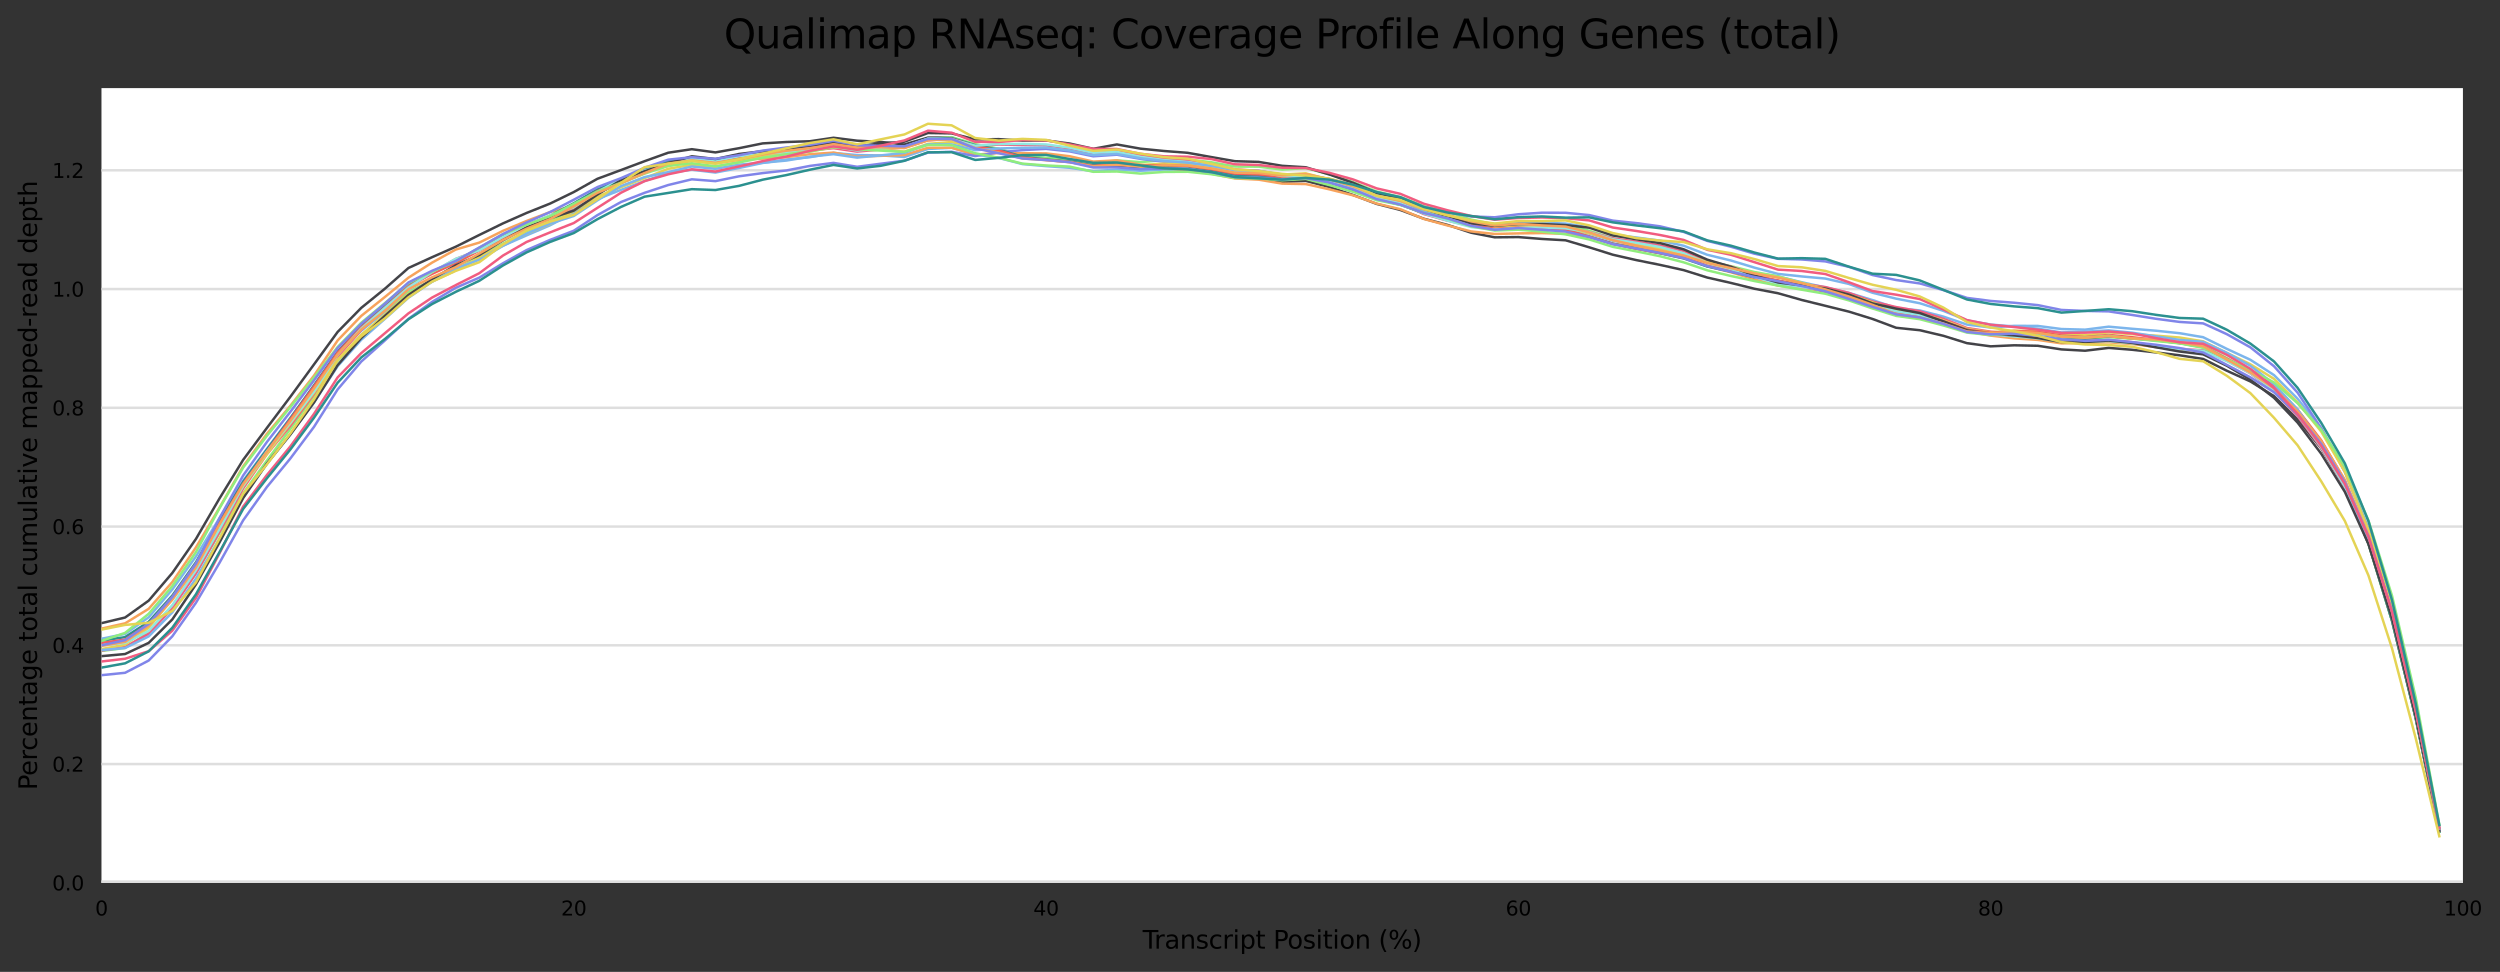 <?xml version="1.0" encoding="utf-8" standalone="no"?>
<!DOCTYPE svg PUBLIC "-//W3C//DTD SVG 1.1//EN"
  "http://www.w3.org/Graphics/SVG/1.1/DTD/svg11.dtd">
<svg xmlns:xlink="http://www.w3.org/1999/xlink" width="1000.281pt" height="388.845pt" viewBox="0 0 1000.281 388.845" xmlns="http://www.w3.org/2000/svg" version="1.1">
 <rect x="0" y="0" width="1000.281" height="388.845" fill="#333333" stroke="none"/>
 <defs>
  <style type="text/css">*{stroke-linejoin: round; stroke-linecap: butt}</style>
 </defs>
 <g id="figure_1">
  <g id="axes_1">
   <g id="patch_1">
    <path d="M 40.601 353.224 
L 985.446 353.224 
L 985.446 35.256 
L 40.601 35.256 
z
" style="fill: #ffffff"/>
   </g>
   <g id="matplotlib.axis_1">
    <g id="xtick_1">
     <g id="text_1">
      <!-- 0 -->
      <g transform="translate(38.056 366.303) scale(0.08 -0.08)">
       <defs>
        <path id="DejaVuSans-30" d="M 2034 4250 
Q 1547 4250 1301 3770 
Q 1056 3291 1056 2328 
Q 1056 1369 1301 889 
Q 1547 409 2034 409 
Q 2525 409 2770 889 
Q 3016 1369 3016 2328 
Q 3016 3291 2770 3770 
Q 2525 4250 2034 4250 
z
M 2034 4750 
Q 2819 4750 3233 4129 
Q 3647 3509 3647 2328 
Q 3647 1150 3233 529 
Q 2819 -91 2034 -91 
Q 1250 -91 836 529 
Q 422 1150 422 2328 
Q 422 3509 836 4129 
Q 1250 4750 2034 4750 
z
" transform="scale(0.016)"/>
       </defs>
       <use xlink:href="#DejaVuSans-30"/>
      </g>
     </g>
    </g>
    <g id="xtick_2">
     <g id="text_2">
      <!-- 20 -->
      <g transform="translate(224.48 366.303) scale(0.08 -0.08)">
       <defs>
        <path id="DejaVuSans-32" d="M 1228 531 
L 3431 531 
L 3431 0 
L 469 0 
L 469 531 
Q 828 903 1448 1529 
Q 2069 2156 2228 2338 
Q 2531 2678 2651 2914 
Q 2772 3150 2772 3378 
Q 2772 3750 2511 3984 
Q 2250 4219 1831 4219 
Q 1534 4219 1204 4116 
Q 875 4013 500 3803 
L 500 4441 
Q 881 4594 1212 4672 
Q 1544 4750 1819 4750 
Q 2544 4750 2975 4387 
Q 3406 4025 3406 3419 
Q 3406 3131 3298 2873 
Q 3191 2616 2906 2266 
Q 2828 2175 2409 1742 
Q 1991 1309 1228 531 
z
" transform="scale(0.016)"/>
       </defs>
       <use xlink:href="#DejaVuSans-32"/>
       <use xlink:href="#DejaVuSans-30" x="63.623"/>
      </g>
     </g>
    </g>
    <g id="xtick_3">
     <g id="text_3">
      <!-- 40 -->
      <g transform="translate(413.449 366.303) scale(0.08 -0.08)">
       <defs>
        <path id="DejaVuSans-34" d="M 2419 4116 
L 825 1625 
L 2419 1625 
L 2419 4116 
z
M 2253 4666 
L 3047 4666 
L 3047 1625 
L 3713 1625 
L 3713 1100 
L 3047 1100 
L 3047 0 
L 2419 0 
L 2419 1100 
L 313 1100 
L 313 1709 
L 2253 4666 
z
" transform="scale(0.016)"/>
       </defs>
       <use xlink:href="#DejaVuSans-34"/>
       <use xlink:href="#DejaVuSans-30" x="63.623"/>
      </g>
     </g>
    </g>
    <g id="xtick_4">
     <g id="text_4">
      <!-- 60 -->
      <g transform="translate(602.418 366.303) scale(0.08 -0.08)">
       <defs>
        <path id="DejaVuSans-36" d="M 2113 2584 
Q 1688 2584 1439 2293 
Q 1191 2003 1191 1497 
Q 1191 994 1439 701 
Q 1688 409 2113 409 
Q 2538 409 2786 701 
Q 3034 994 3034 1497 
Q 3034 2003 2786 2293 
Q 2538 2584 2113 2584 
z
M 3366 4563 
L 3366 3988 
Q 3128 4100 2886 4159 
Q 2644 4219 2406 4219 
Q 1781 4219 1451 3797 
Q 1122 3375 1075 2522 
Q 1259 2794 1537 2939 
Q 1816 3084 2150 3084 
Q 2853 3084 3261 2657 
Q 3669 2231 3669 1497 
Q 3669 778 3244 343 
Q 2819 -91 2113 -91 
Q 1303 -91 875 529 
Q 447 1150 447 2328 
Q 447 3434 972 4092 
Q 1497 4750 2381 4750 
Q 2619 4750 2861 4703 
Q 3103 4656 3366 4563 
z
" transform="scale(0.016)"/>
       </defs>
       <use xlink:href="#DejaVuSans-36"/>
       <use xlink:href="#DejaVuSans-30" x="63.623"/>
      </g>
     </g>
    </g>
    <g id="xtick_5">
     <g id="text_5">
      <!-- 80 -->
      <g transform="translate(791.387 366.303) scale(0.08 -0.08)">
       <defs>
        <path id="DejaVuSans-38" d="M 2034 2216 
Q 1584 2216 1326 1975 
Q 1069 1734 1069 1313 
Q 1069 891 1326 650 
Q 1584 409 2034 409 
Q 2484 409 2743 651 
Q 3003 894 3003 1313 
Q 3003 1734 2745 1975 
Q 2488 2216 2034 2216 
z
M 1403 2484 
Q 997 2584 770 2862 
Q 544 3141 544 3541 
Q 544 4100 942 4425 
Q 1341 4750 2034 4750 
Q 2731 4750 3128 4425 
Q 3525 4100 3525 3541 
Q 3525 3141 3298 2862 
Q 3072 2584 2669 2484 
Q 3125 2378 3379 2068 
Q 3634 1759 3634 1313 
Q 3634 634 3220 271 
Q 2806 -91 2034 -91 
Q 1263 -91 848 271 
Q 434 634 434 1313 
Q 434 1759 690 2068 
Q 947 2378 1403 2484 
z
M 1172 3481 
Q 1172 3119 1398 2916 
Q 1625 2713 2034 2713 
Q 2441 2713 2670 2916 
Q 2900 3119 2900 3481 
Q 2900 3844 2670 4047 
Q 2441 4250 2034 4250 
Q 1625 4250 1398 4047 
Q 1172 3844 1172 3481 
z
" transform="scale(0.016)"/>
       </defs>
       <use xlink:href="#DejaVuSans-38"/>
       <use xlink:href="#DejaVuSans-30" x="63.623"/>
      </g>
     </g>
    </g>
    <g id="xtick_6">
     <g id="text_6">
      <!-- 100 -->
      <g transform="translate(977.811 366.303) scale(0.08 -0.08)">
       <defs>
        <path id="DejaVuSans-31" d="M 794 531 
L 1825 531 
L 1825 4091 
L 703 3866 
L 703 4441 
L 1819 4666 
L 2450 4666 
L 2450 531 
L 3481 531 
L 3481 0 
L 794 0 
L 794 531 
z
" transform="scale(0.016)"/>
       </defs>
       <use xlink:href="#DejaVuSans-31"/>
       <use xlink:href="#DejaVuSans-30" x="63.623"/>
       <use xlink:href="#DejaVuSans-30" x="127.246"/>
      </g>
     </g>
    </g>
    <g id="text_7">
     <!-- Transcript Position (%) -->
     <g transform="translate(457.191 379.565) scale(0.1 -0.1)">
      <defs>
       <path id="DejaVuSans-54" d="M -19 4666 
L 3928 4666 
L 3928 4134 
L 2272 4134 
L 2272 0 
L 1638 0 
L 1638 4134 
L -19 4134 
L -19 4666 
z
" transform="scale(0.016)"/>
       <path id="DejaVuSans-72" d="M 2631 2963 
Q 2534 3019 2420 3045 
Q 2306 3072 2169 3072 
Q 1681 3072 1420 2755 
Q 1159 2438 1159 1844 
L 1159 0 
L 581 0 
L 581 3500 
L 1159 3500 
L 1159 2956 
Q 1341 3275 1631 3429 
Q 1922 3584 2338 3584 
Q 2397 3584 2469 3576 
Q 2541 3569 2628 3553 
L 2631 2963 
z
" transform="scale(0.016)"/>
       <path id="DejaVuSans-61" d="M 2194 1759 
Q 1497 1759 1228 1600 
Q 959 1441 959 1056 
Q 959 750 1161 570 
Q 1363 391 1709 391 
Q 2188 391 2477 730 
Q 2766 1069 2766 1631 
L 2766 1759 
L 2194 1759 
z
M 3341 1997 
L 3341 0 
L 2766 0 
L 2766 531 
Q 2569 213 2275 61 
Q 1981 -91 1556 -91 
Q 1019 -91 701 211 
Q 384 513 384 1019 
Q 384 1609 779 1909 
Q 1175 2209 1959 2209 
L 2766 2209 
L 2766 2266 
Q 2766 2663 2505 2880 
Q 2244 3097 1772 3097 
Q 1472 3097 1187 3025 
Q 903 2953 641 2809 
L 641 3341 
Q 956 3463 1253 3523 
Q 1550 3584 1831 3584 
Q 2591 3584 2966 3190 
Q 3341 2797 3341 1997 
z
" transform="scale(0.016)"/>
       <path id="DejaVuSans-6e" d="M 3513 2113 
L 3513 0 
L 2938 0 
L 2938 2094 
Q 2938 2591 2744 2837 
Q 2550 3084 2163 3084 
Q 1697 3084 1428 2787 
Q 1159 2491 1159 1978 
L 1159 0 
L 581 0 
L 581 3500 
L 1159 3500 
L 1159 2956 
Q 1366 3272 1645 3428 
Q 1925 3584 2291 3584 
Q 2894 3584 3203 3211 
Q 3513 2838 3513 2113 
z
" transform="scale(0.016)"/>
       <path id="DejaVuSans-73" d="M 2834 3397 
L 2834 2853 
Q 2591 2978 2328 3040 
Q 2066 3103 1784 3103 
Q 1356 3103 1142 2972 
Q 928 2841 928 2578 
Q 928 2378 1081 2264 
Q 1234 2150 1697 2047 
L 1894 2003 
Q 2506 1872 2764 1633 
Q 3022 1394 3022 966 
Q 3022 478 2636 193 
Q 2250 -91 1575 -91 
Q 1294 -91 989 -36 
Q 684 19 347 128 
L 347 722 
Q 666 556 975 473 
Q 1284 391 1588 391 
Q 1994 391 2212 530 
Q 2431 669 2431 922 
Q 2431 1156 2273 1281 
Q 2116 1406 1581 1522 
L 1381 1569 
Q 847 1681 609 1914 
Q 372 2147 372 2553 
Q 372 3047 722 3315 
Q 1072 3584 1716 3584 
Q 2034 3584 2315 3537 
Q 2597 3491 2834 3397 
z
" transform="scale(0.016)"/>
       <path id="DejaVuSans-63" d="M 3122 3366 
L 3122 2828 
Q 2878 2963 2633 3030 
Q 2388 3097 2138 3097 
Q 1578 3097 1268 2742 
Q 959 2388 959 1747 
Q 959 1106 1268 751 
Q 1578 397 2138 397 
Q 2388 397 2633 464 
Q 2878 531 3122 666 
L 3122 134 
Q 2881 22 2623 -34 
Q 2366 -91 2075 -91 
Q 1284 -91 818 406 
Q 353 903 353 1747 
Q 353 2603 823 3093 
Q 1294 3584 2113 3584 
Q 2378 3584 2631 3529 
Q 2884 3475 3122 3366 
z
" transform="scale(0.016)"/>
       <path id="DejaVuSans-69" d="M 603 3500 
L 1178 3500 
L 1178 0 
L 603 0 
L 603 3500 
z
M 603 4863 
L 1178 4863 
L 1178 4134 
L 603 4134 
L 603 4863 
z
" transform="scale(0.016)"/>
       <path id="DejaVuSans-70" d="M 1159 525 
L 1159 -1331 
L 581 -1331 
L 581 3500 
L 1159 3500 
L 1159 2969 
Q 1341 3281 1617 3432 
Q 1894 3584 2278 3584 
Q 2916 3584 3314 3078 
Q 3713 2572 3713 1747 
Q 3713 922 3314 415 
Q 2916 -91 2278 -91 
Q 1894 -91 1617 61 
Q 1341 213 1159 525 
z
M 3116 1747 
Q 3116 2381 2855 2742 
Q 2594 3103 2138 3103 
Q 1681 3103 1420 2742 
Q 1159 2381 1159 1747 
Q 1159 1113 1420 752 
Q 1681 391 2138 391 
Q 2594 391 2855 752 
Q 3116 1113 3116 1747 
z
" transform="scale(0.016)"/>
       <path id="DejaVuSans-74" d="M 1172 4494 
L 1172 3500 
L 2356 3500 
L 2356 3053 
L 1172 3053 
L 1172 1153 
Q 1172 725 1289 603 
Q 1406 481 1766 481 
L 2356 481 
L 2356 0 
L 1766 0 
Q 1100 0 847 248 
Q 594 497 594 1153 
L 594 3053 
L 172 3053 
L 172 3500 
L 594 3500 
L 594 4494 
L 1172 4494 
z
" transform="scale(0.016)"/>
       <path id="DejaVuSans-20" transform="scale(0.016)"/>
       <path id="DejaVuSans-50" d="M 1259 4147 
L 1259 2394 
L 2053 2394 
Q 2494 2394 2734 2622 
Q 2975 2850 2975 3272 
Q 2975 3691 2734 3919 
Q 2494 4147 2053 4147 
L 1259 4147 
z
M 628 4666 
L 2053 4666 
Q 2838 4666 3239 4311 
Q 3641 3956 3641 3272 
Q 3641 2581 3239 2228 
Q 2838 1875 2053 1875 
L 1259 1875 
L 1259 0 
L 628 0 
L 628 4666 
z
" transform="scale(0.016)"/>
       <path id="DejaVuSans-6f" d="M 1959 3097 
Q 1497 3097 1228 2736 
Q 959 2375 959 1747 
Q 959 1119 1226 758 
Q 1494 397 1959 397 
Q 2419 397 2687 759 
Q 2956 1122 2956 1747 
Q 2956 2369 2687 2733 
Q 2419 3097 1959 3097 
z
M 1959 3584 
Q 2709 3584 3137 3096 
Q 3566 2609 3566 1747 
Q 3566 888 3137 398 
Q 2709 -91 1959 -91 
Q 1206 -91 779 398 
Q 353 888 353 1747 
Q 353 2609 779 3096 
Q 1206 3584 1959 3584 
z
" transform="scale(0.016)"/>
       <path id="DejaVuSans-28" d="M 1984 4856 
Q 1566 4138 1362 3434 
Q 1159 2731 1159 2009 
Q 1159 1288 1364 580 
Q 1569 -128 1984 -844 
L 1484 -844 
Q 1016 -109 783 600 
Q 550 1309 550 2009 
Q 550 2706 781 3412 
Q 1013 4119 1484 4856 
L 1984 4856 
z
" transform="scale(0.016)"/>
       <path id="DejaVuSans-25" d="M 4653 2053 
Q 4381 2053 4226 1822 
Q 4072 1591 4072 1178 
Q 4072 772 4226 539 
Q 4381 306 4653 306 
Q 4919 306 5073 539 
Q 5228 772 5228 1178 
Q 5228 1588 5073 1820 
Q 4919 2053 4653 2053 
z
M 4653 2450 
Q 5147 2450 5437 2106 
Q 5728 1763 5728 1178 
Q 5728 594 5436 251 
Q 5144 -91 4653 -91 
Q 4153 -91 3862 251 
Q 3572 594 3572 1178 
Q 3572 1766 3864 2108 
Q 4156 2450 4653 2450 
z
M 1428 4353 
Q 1159 4353 1004 4120 
Q 850 3888 850 3481 
Q 850 3069 1003 2837 
Q 1156 2606 1428 2606 
Q 1700 2606 1854 2837 
Q 2009 3069 2009 3481 
Q 2009 3884 1853 4118 
Q 1697 4353 1428 4353 
z
M 4250 4750 
L 4750 4750 
L 1831 -91 
L 1331 -91 
L 4250 4750 
z
M 1428 4750 
Q 1922 4750 2215 4408 
Q 2509 4066 2509 3481 
Q 2509 2891 2217 2550 
Q 1925 2209 1428 2209 
Q 931 2209 642 2551 
Q 353 2894 353 3481 
Q 353 4063 643 4406 
Q 934 4750 1428 4750 
z
" transform="scale(0.016)"/>
       <path id="DejaVuSans-29" d="M 513 4856 
L 1013 4856 
Q 1481 4119 1714 3412 
Q 1947 2706 1947 2009 
Q 1947 1309 1714 600 
Q 1481 -109 1013 -844 
L 513 -844 
Q 928 -128 1133 580 
Q 1338 1288 1338 2009 
Q 1338 2731 1133 3434 
Q 928 4138 513 4856 
z
" transform="scale(0.016)"/>
      </defs>
      <use xlink:href="#DejaVuSans-54"/>
      <use xlink:href="#DejaVuSans-72" x="46.334"/>
      <use xlink:href="#DejaVuSans-61" x="87.447"/>
      <use xlink:href="#DejaVuSans-6e" x="148.727"/>
      <use xlink:href="#DejaVuSans-73" x="212.105"/>
      <use xlink:href="#DejaVuSans-63" x="264.205"/>
      <use xlink:href="#DejaVuSans-72" x="319.186"/>
      <use xlink:href="#DejaVuSans-69" x="360.299"/>
      <use xlink:href="#DejaVuSans-70" x="388.082"/>
      <use xlink:href="#DejaVuSans-74" x="451.559"/>
      <use xlink:href="#DejaVuSans-20" x="490.768"/>
      <use xlink:href="#DejaVuSans-50" x="522.555"/>
      <use xlink:href="#DejaVuSans-6f" x="579.232"/>
      <use xlink:href="#DejaVuSans-73" x="640.414"/>
      <use xlink:href="#DejaVuSans-69" x="692.514"/>
      <use xlink:href="#DejaVuSans-74" x="720.297"/>
      <use xlink:href="#DejaVuSans-69" x="759.506"/>
      <use xlink:href="#DejaVuSans-6f" x="787.289"/>
      <use xlink:href="#DejaVuSans-6e" x="848.471"/>
      <use xlink:href="#DejaVuSans-20" x="911.85"/>
      <use xlink:href="#DejaVuSans-28" x="943.637"/>
      <use xlink:href="#DejaVuSans-25" x="982.65"/>
      <use xlink:href="#DejaVuSans-29" x="1077.67"/>
     </g>
    </g>
   </g>
   <g id="matplotlib.axis_2">
    <g id="ytick_1">
     <g id="line2d_1">
      <path d="M 40.601 353.224 
L 985.446 353.224 
" clip-path="url(#p9aa7074d46)" style="fill: none; stroke: #dedede; stroke-linecap: square"/>
     </g>
     <g id="text_8">
      <!-- 0.0 -->
      <g transform="translate(20.878 356.263) scale(0.08 -0.08)">
       <defs>
        <path id="DejaVuSans-2e" d="M 684 794 
L 1344 794 
L 1344 0 
L 684 0 
L 684 794 
z
" transform="scale(0.016)"/>
       </defs>
       <use xlink:href="#DejaVuSans-30"/>
       <use xlink:href="#DejaVuSans-2e" x="63.623"/>
       <use xlink:href="#DejaVuSans-30" x="95.41"/>
      </g>
     </g>
    </g>
    <g id="ytick_2">
     <g id="line2d_2">
      <path d="M 40.601 305.71 
L 985.446 305.71 
" clip-path="url(#p9aa7074d46)" style="fill: none; stroke: #dedede; stroke-linecap: square"/>
     </g>
     <g id="text_9">
      <!-- 0.2 -->
      <g transform="translate(20.878 308.75) scale(0.08 -0.08)">
       <use xlink:href="#DejaVuSans-30"/>
       <use xlink:href="#DejaVuSans-2e" x="63.623"/>
       <use xlink:href="#DejaVuSans-32" x="95.41"/>
      </g>
     </g>
    </g>
    <g id="ytick_3">
     <g id="line2d_3">
      <path d="M 40.601 258.196 
L 985.446 258.196 
" clip-path="url(#p9aa7074d46)" style="fill: none; stroke: #dedede; stroke-linecap: square"/>
     </g>
     <g id="text_10">
      <!-- 0.4 -->
      <g transform="translate(20.878 261.236) scale(0.08 -0.08)">
       <use xlink:href="#DejaVuSans-30"/>
       <use xlink:href="#DejaVuSans-2e" x="63.623"/>
       <use xlink:href="#DejaVuSans-34" x="95.41"/>
      </g>
     </g>
    </g>
    <g id="ytick_4">
     <g id="line2d_4">
      <path d="M 40.601 210.683 
L 985.446 210.683 
" clip-path="url(#p9aa7074d46)" style="fill: none; stroke: #dedede; stroke-linecap: square"/>
     </g>
     <g id="text_11">
      <!-- 0.6 -->
      <g transform="translate(20.878 213.722) scale(0.08 -0.08)">
       <use xlink:href="#DejaVuSans-30"/>
       <use xlink:href="#DejaVuSans-2e" x="63.623"/>
       <use xlink:href="#DejaVuSans-36" x="95.41"/>
      </g>
     </g>
    </g>
    <g id="ytick_5">
     <g id="line2d_5">
      <path d="M 40.601 163.169 
L 985.446 163.169 
" clip-path="url(#p9aa7074d46)" style="fill: none; stroke: #dedede; stroke-linecap: square"/>
     </g>
     <g id="text_12">
      <!-- 0.8 -->
      <g transform="translate(20.878 166.208) scale(0.08 -0.08)">
       <use xlink:href="#DejaVuSans-30"/>
       <use xlink:href="#DejaVuSans-2e" x="63.623"/>
       <use xlink:href="#DejaVuSans-38" x="95.41"/>
      </g>
     </g>
    </g>
    <g id="ytick_6">
     <g id="line2d_6">
      <path d="M 40.601 115.655 
L 985.446 115.655 
" clip-path="url(#p9aa7074d46)" style="fill: none; stroke: #dedede; stroke-linecap: square"/>
     </g>
     <g id="text_13">
      <!-- 1.0 -->
      <g transform="translate(20.878 118.695) scale(0.08 -0.08)">
       <use xlink:href="#DejaVuSans-31"/>
       <use xlink:href="#DejaVuSans-2e" x="63.623"/>
       <use xlink:href="#DejaVuSans-30" x="95.41"/>
      </g>
     </g>
    </g>
    <g id="ytick_7">
     <g id="line2d_7">
      <path d="M 40.601 68.142 
L 985.446 68.142 
" clip-path="url(#p9aa7074d46)" style="fill: none; stroke: #dedede; stroke-linecap: square"/>
     </g>
     <g id="text_14">
      <!-- 1.2 -->
      <g transform="translate(20.878 71.181) scale(0.08 -0.08)">
       <use xlink:href="#DejaVuSans-31"/>
       <use xlink:href="#DejaVuSans-2e" x="63.623"/>
       <use xlink:href="#DejaVuSans-32" x="95.41"/>
      </g>
     </g>
    </g>
    <g id="text_15">
     <!-- Percentage total cumulative mapped-read depth -->
     <g transform="translate(14.798 316.096) rotate(-90) scale(0.1 -0.1)">
      <defs>
       <path id="DejaVuSans-65" d="M 3597 1894 
L 3597 1613 
L 953 1613 
Q 991 1019 1311 708 
Q 1631 397 2203 397 
Q 2534 397 2845 478 
Q 3156 559 3463 722 
L 3463 178 
Q 3153 47 2828 -22 
Q 2503 -91 2169 -91 
Q 1331 -91 842 396 
Q 353 884 353 1716 
Q 353 2575 817 3079 
Q 1281 3584 2069 3584 
Q 2775 3584 3186 3129 
Q 3597 2675 3597 1894 
z
M 3022 2063 
Q 3016 2534 2758 2815 
Q 2500 3097 2075 3097 
Q 1594 3097 1305 2825 
Q 1016 2553 972 2059 
L 3022 2063 
z
" transform="scale(0.016)"/>
       <path id="DejaVuSans-67" d="M 2906 1791 
Q 2906 2416 2648 2759 
Q 2391 3103 1925 3103 
Q 1463 3103 1205 2759 
Q 947 2416 947 1791 
Q 947 1169 1205 825 
Q 1463 481 1925 481 
Q 2391 481 2648 825 
Q 2906 1169 2906 1791 
z
M 3481 434 
Q 3481 -459 3084 -895 
Q 2688 -1331 1869 -1331 
Q 1566 -1331 1297 -1286 
Q 1028 -1241 775 -1147 
L 775 -588 
Q 1028 -725 1275 -790 
Q 1522 -856 1778 -856 
Q 2344 -856 2625 -561 
Q 2906 -266 2906 331 
L 2906 616 
Q 2728 306 2450 153 
Q 2172 0 1784 0 
Q 1141 0 747 490 
Q 353 981 353 1791 
Q 353 2603 747 3093 
Q 1141 3584 1784 3584 
Q 2172 3584 2450 3431 
Q 2728 3278 2906 2969 
L 2906 3500 
L 3481 3500 
L 3481 434 
z
" transform="scale(0.016)"/>
       <path id="DejaVuSans-6c" d="M 603 4863 
L 1178 4863 
L 1178 0 
L 603 0 
L 603 4863 
z
" transform="scale(0.016)"/>
       <path id="DejaVuSans-75" d="M 544 1381 
L 544 3500 
L 1119 3500 
L 1119 1403 
Q 1119 906 1312 657 
Q 1506 409 1894 409 
Q 2359 409 2629 706 
Q 2900 1003 2900 1516 
L 2900 3500 
L 3475 3500 
L 3475 0 
L 2900 0 
L 2900 538 
Q 2691 219 2414 64 
Q 2138 -91 1772 -91 
Q 1169 -91 856 284 
Q 544 659 544 1381 
z
M 1991 3584 
L 1991 3584 
z
" transform="scale(0.016)"/>
       <path id="DejaVuSans-6d" d="M 3328 2828 
Q 3544 3216 3844 3400 
Q 4144 3584 4550 3584 
Q 5097 3584 5394 3201 
Q 5691 2819 5691 2113 
L 5691 0 
L 5113 0 
L 5113 2094 
Q 5113 2597 4934 2840 
Q 4756 3084 4391 3084 
Q 3944 3084 3684 2787 
Q 3425 2491 3425 1978 
L 3425 0 
L 2847 0 
L 2847 2094 
Q 2847 2600 2669 2842 
Q 2491 3084 2119 3084 
Q 1678 3084 1418 2786 
Q 1159 2488 1159 1978 
L 1159 0 
L 581 0 
L 581 3500 
L 1159 3500 
L 1159 2956 
Q 1356 3278 1631 3431 
Q 1906 3584 2284 3584 
Q 2666 3584 2933 3390 
Q 3200 3197 3328 2828 
z
" transform="scale(0.016)"/>
       <path id="DejaVuSans-76" d="M 191 3500 
L 800 3500 
L 1894 563 
L 2988 3500 
L 3597 3500 
L 2284 0 
L 1503 0 
L 191 3500 
z
" transform="scale(0.016)"/>
       <path id="DejaVuSans-64" d="M 2906 2969 
L 2906 4863 
L 3481 4863 
L 3481 0 
L 2906 0 
L 2906 525 
Q 2725 213 2448 61 
Q 2172 -91 1784 -91 
Q 1150 -91 751 415 
Q 353 922 353 1747 
Q 353 2572 751 3078 
Q 1150 3584 1784 3584 
Q 2172 3584 2448 3432 
Q 2725 3281 2906 2969 
z
M 947 1747 
Q 947 1113 1208 752 
Q 1469 391 1925 391 
Q 2381 391 2643 752 
Q 2906 1113 2906 1747 
Q 2906 2381 2643 2742 
Q 2381 3103 1925 3103 
Q 1469 3103 1208 2742 
Q 947 2381 947 1747 
z
" transform="scale(0.016)"/>
       <path id="DejaVuSans-2d" d="M 313 2009 
L 1997 2009 
L 1997 1497 
L 313 1497 
L 313 2009 
z
" transform="scale(0.016)"/>
       <path id="DejaVuSans-68" d="M 3513 2113 
L 3513 0 
L 2938 0 
L 2938 2094 
Q 2938 2591 2744 2837 
Q 2550 3084 2163 3084 
Q 1697 3084 1428 2787 
Q 1159 2491 1159 1978 
L 1159 0 
L 581 0 
L 581 4863 
L 1159 4863 
L 1159 2956 
Q 1366 3272 1645 3428 
Q 1925 3584 2291 3584 
Q 2894 3584 3203 3211 
Q 3513 2838 3513 2113 
z
" transform="scale(0.016)"/>
      </defs>
      <use xlink:href="#DejaVuSans-50"/>
      <use xlink:href="#DejaVuSans-65" x="56.678"/>
      <use xlink:href="#DejaVuSans-72" x="118.201"/>
      <use xlink:href="#DejaVuSans-63" x="157.064"/>
      <use xlink:href="#DejaVuSans-65" x="212.045"/>
      <use xlink:href="#DejaVuSans-6e" x="273.568"/>
      <use xlink:href="#DejaVuSans-74" x="336.947"/>
      <use xlink:href="#DejaVuSans-61" x="376.156"/>
      <use xlink:href="#DejaVuSans-67" x="437.436"/>
      <use xlink:href="#DejaVuSans-65" x="500.912"/>
      <use xlink:href="#DejaVuSans-20" x="562.436"/>
      <use xlink:href="#DejaVuSans-74" x="594.223"/>
      <use xlink:href="#DejaVuSans-6f" x="633.432"/>
      <use xlink:href="#DejaVuSans-74" x="694.613"/>
      <use xlink:href="#DejaVuSans-61" x="733.822"/>
      <use xlink:href="#DejaVuSans-6c" x="795.102"/>
      <use xlink:href="#DejaVuSans-20" x="822.885"/>
      <use xlink:href="#DejaVuSans-63" x="854.672"/>
      <use xlink:href="#DejaVuSans-75" x="909.652"/>
      <use xlink:href="#DejaVuSans-6d" x="973.031"/>
      <use xlink:href="#DejaVuSans-75" x="1070.443"/>
      <use xlink:href="#DejaVuSans-6c" x="1133.822"/>
      <use xlink:href="#DejaVuSans-61" x="1161.605"/>
      <use xlink:href="#DejaVuSans-74" x="1222.885"/>
      <use xlink:href="#DejaVuSans-69" x="1262.094"/>
      <use xlink:href="#DejaVuSans-76" x="1289.877"/>
      <use xlink:href="#DejaVuSans-65" x="1349.057"/>
      <use xlink:href="#DejaVuSans-20" x="1410.58"/>
      <use xlink:href="#DejaVuSans-6d" x="1442.367"/>
      <use xlink:href="#DejaVuSans-61" x="1539.779"/>
      <use xlink:href="#DejaVuSans-70" x="1601.059"/>
      <use xlink:href="#DejaVuSans-70" x="1664.535"/>
      <use xlink:href="#DejaVuSans-65" x="1728.012"/>
      <use xlink:href="#DejaVuSans-64" x="1789.535"/>
      <use xlink:href="#DejaVuSans-2d" x="1853.012"/>
      <use xlink:href="#DejaVuSans-72" x="1889.096"/>
      <use xlink:href="#DejaVuSans-65" x="1927.959"/>
      <use xlink:href="#DejaVuSans-61" x="1989.482"/>
      <use xlink:href="#DejaVuSans-64" x="2050.762"/>
      <use xlink:href="#DejaVuSans-20" x="2114.238"/>
      <use xlink:href="#DejaVuSans-64" x="2146.025"/>
      <use xlink:href="#DejaVuSans-65" x="2209.502"/>
      <use xlink:href="#DejaVuSans-70" x="2271.025"/>
      <use xlink:href="#DejaVuSans-74" x="2334.502"/>
      <use xlink:href="#DejaVuSans-68" x="2373.711"/>
     </g>
    </g>
   </g>
   <g id="line2d_8">
    <path d="M 40.601 255.578 
L 50.049 253.64 
L 59.498 246.98 
L 68.946 235.848 
L 78.394 222.662 
L 87.843 207.292 
L 97.291 192.338 
L 106.74 179.644 
L 116.188 167.193 
L 125.637 154.591 
L 135.085 141.972 
L 144.534 132.347 
L 153.982 124.754 
L 163.43 116.752 
L 172.879 112.221 
L 182.327 107.914 
L 191.776 102.975 
L 201.224 98.331 
L 210.673 94.181 
L 220.121 90.13 
L 229.57 85.119 
L 239.018 79.657 
L 248.467 75.969 
L 257.915 72.413 
L 267.363 69.199 
L 276.812 67.903 
L 286.26 69.035 
L 295.709 67.201 
L 305.157 65.199 
L 314.606 63.814 
L 324.054 62.901 
L 333.503 61.189 
L 342.951 62.045 
L 352.399 62.169 
L 361.848 62.812 
L 371.296 59.582 
L 380.745 59.11 
L 390.193 61.763 
L 399.642 63.206 
L 409.09 65.649 
L 418.539 66.468 
L 427.987 67.13 
L 437.436 68.501 
L 446.884 67.852 
L 456.332 68.321 
L 465.781 67.844 
L 475.229 68.136 
L 484.678 69.2 
L 494.126 70.664 
L 503.575 70.728 
L 513.023 71.868 
L 522.472 71.128 
L 531.92 73.092 
L 541.368 76.134 
L 550.817 79.239 
L 560.265 81.329 
L 569.714 84.668 
L 579.162 86.664 
L 588.611 89.45 
L 598.059 90.94 
L 607.508 90.482 
L 616.956 90.83 
L 626.405 91.033 
L 635.853 93.483 
L 645.301 96.316 
L 654.75 98.026 
L 664.198 99.57 
L 673.647 101.755 
L 683.095 104.826 
L 692.544 106.898 
L 701.992 109.183 
L 711.441 110.618 
L 720.889 112.929 
L 730.337 114.995 
L 739.786 117.213 
L 749.234 120.07 
L 758.683 123.249 
L 768.131 124.211 
L 777.58 126.686 
L 787.028 129.871 
L 796.477 131.04 
L 805.925 130.37 
L 815.374 130.41 
L 824.822 131.646 
L 834.27 131.896 
L 843.719 130.701 
L 853.167 131.551 
L 862.616 132.324 
L 872.064 133.315 
L 881.513 134.925 
L 890.961 139.573 
L 900.41 143.959 
L 909.858 150.085 
L 919.306 159.563 
L 928.755 171.427 
L 938.203 187.678 
L 947.652 211.421 
L 957.1 243.267 
L 966.549 283.849 
L 975.997 331.665 
" clip-path="url(#p9aa7074d46)" style="fill: none; stroke: #7cb5ec; stroke-linecap: square"/>
   </g>
   <g id="line2d_9">
    <path d="M 40.601 249.33 
L 50.049 247.077 
L 59.498 240.314 
L 68.946 229.245 
L 78.394 215.648 
L 87.843 199.394 
L 97.291 183.987 
L 106.74 171.282 
L 116.188 158.741 
L 125.637 145.802 
L 135.085 132.817 
L 144.534 123.192 
L 153.982 115.527 
L 163.43 107.218 
L 172.879 102.91 
L 182.327 98.733 
L 191.776 94.01 
L 201.224 89.391 
L 210.673 85.212 
L 220.121 81.438 
L 229.57 76.844 
L 239.018 71.541 
L 248.467 68.039 
L 257.915 64.492 
L 267.363 61.1 
L 276.812 59.692 
L 286.26 60.981 
L 295.709 59.294 
L 305.157 57.371 
L 314.606 56.821 
L 324.054 56.511 
L 333.503 55.116 
L 342.951 56.292 
L 352.399 56.781 
L 361.848 57.81 
L 371.296 55.051 
L 380.745 55.044 
L 390.193 58.064 
L 399.642 59.685 
L 409.09 62.591 
L 418.539 63.694 
L 427.987 64.641 
L 437.436 66.438 
L 446.884 66.397 
L 456.332 67.377 
L 465.781 67.239 
L 475.229 67.693 
L 484.678 68.97 
L 494.126 70.927 
L 503.575 71.411 
L 513.023 72.749 
L 522.472 72.377 
L 531.92 74.839 
L 541.368 78.014 
L 550.817 81.582 
L 560.265 84.012 
L 569.714 87.521 
L 579.162 89.981 
L 588.611 93.113 
L 598.059 94.957 
L 607.508 94.857 
L 616.956 95.61 
L 626.405 96.145 
L 635.853 98.949 
L 645.301 101.914 
L 654.75 104.077 
L 664.198 105.982 
L 673.647 108.082 
L 683.095 111.051 
L 692.544 113.2 
L 701.992 115.54 
L 711.441 117.34 
L 720.889 120.025 
L 730.337 122.351 
L 739.786 124.691 
L 749.234 127.625 
L 758.683 131.152 
L 768.131 132.123 
L 777.58 134.36 
L 787.028 137.313 
L 796.477 138.573 
L 805.925 138.155 
L 815.374 138.355 
L 824.822 139.802 
L 834.27 140.327 
L 843.719 139.203 
L 853.167 139.957 
L 862.616 140.999 
L 872.064 142.154 
L 881.513 143.618 
L 890.961 148.33 
L 900.41 152.629 
L 909.858 158.503 
L 919.306 167.878 
L 928.755 179.37 
L 938.203 194.793 
L 947.652 217.616 
L 957.1 248.467 
L 966.549 287.38 
L 975.997 332.717 
" clip-path="url(#p9aa7074d46)" style="fill: none; stroke: #434348; stroke-linecap: square"/>
   </g>
   <g id="line2d_10">
    <path d="M 40.601 260.434 
L 50.049 259.259 
L 59.498 252.938 
L 68.946 242.425 
L 78.394 229.452 
L 87.843 213.226 
L 97.291 197.384 
L 106.74 184.327 
L 116.188 171.627 
L 125.637 158.327 
L 135.085 144.449 
L 144.534 134.139 
L 153.982 126.061 
L 163.43 117.002 
L 172.879 112.135 
L 182.327 107.899 
L 191.776 102.71 
L 201.224 97.491 
L 210.673 92.557 
L 220.121 88.666 
L 229.57 83.398 
L 239.018 77.299 
L 248.467 73.33 
L 257.915 69.209 
L 267.363 64.965 
L 276.812 63.44 
L 286.26 64.604 
L 295.709 62.88 
L 305.157 60.746 
L 314.606 59.652 
L 324.054 58.734 
L 333.503 57.088 
L 342.951 57.951 
L 352.399 57.993 
L 361.848 58.797 
L 371.296 55.613 
L 380.745 54.887 
L 390.193 57.664 
L 399.642 59.54 
L 409.09 62.304 
L 418.539 63.16 
L 427.987 63.745 
L 437.436 65.412 
L 446.884 64.172 
L 456.332 64.855 
L 465.781 64.079 
L 475.229 63.81 
L 484.678 64.918 
L 494.126 66.647 
L 503.575 66.688 
L 513.023 67.839 
L 522.472 67.286 
L 531.92 69.705 
L 541.368 72.89 
L 550.817 76.63 
L 560.265 78.828 
L 569.714 82.467 
L 579.162 84.773 
L 588.611 87.868 
L 598.059 89.725 
L 607.508 89.232 
L 616.956 89.703 
L 626.405 89.938 
L 635.853 92.304 
L 645.301 95.377 
L 654.75 97.712 
L 664.198 99.59 
L 673.647 101.395 
L 683.095 104.43 
L 692.544 106.5 
L 701.992 108.846 
L 711.441 110.544 
L 720.889 113.173 
L 730.337 115.568 
L 739.786 118.133 
L 749.234 121.238 
L 758.683 124.638 
L 768.131 125.875 
L 777.58 128.586 
L 787.028 132.156 
L 796.477 133.273 
L 805.925 132.473 
L 815.374 133.036 
L 824.822 134.904 
L 834.27 135.672 
L 843.719 134.906 
L 853.167 135.54 
L 862.616 135.867 
L 872.064 136.806 
L 881.513 138.258 
L 890.961 143.28 
L 900.41 148.698 
L 909.858 155.354 
L 919.306 165.583 
L 928.755 178.086 
L 938.203 194.49 
L 947.652 217.598 
L 957.1 248.429 
L 966.549 287.439 
L 975.997 332.812 
" clip-path="url(#p9aa7074d46)" style="fill: none; stroke: #90ed7d; stroke-linecap: square"/>
   </g>
   <g id="line2d_11">
    <path d="M 40.601 251.505 
L 50.049 249.402 
L 59.498 243.58 
L 68.946 232.879 
L 78.394 219.019 
L 87.843 203.094 
L 97.291 186.597 
L 106.74 173.651 
L 116.188 162.341 
L 125.637 150.286 
L 135.085 136.223 
L 144.534 126.401 
L 153.982 118.845 
L 163.43 111.093 
L 172.879 105.08 
L 182.327 99.863 
L 191.776 97.068 
L 201.224 92.37 
L 210.673 88.421 
L 220.121 84.845 
L 229.57 82.298 
L 239.018 76.555 
L 248.467 71.585 
L 257.915 68.613 
L 267.363 66.404 
L 276.812 64.261 
L 286.26 65.358 
L 295.709 63.952 
L 305.157 63.457 
L 314.606 62.862 
L 324.054 61.698 
L 333.503 61.054 
L 342.951 62.702 
L 352.399 62.354 
L 361.848 62.039 
L 371.296 59.119 
L 380.745 59.126 
L 390.193 61.869 
L 399.642 61.224 
L 409.09 61.295 
L 418.539 61.37 
L 427.987 62.522 
L 437.436 64.641 
L 446.884 64.151 
L 456.332 65.835 
L 465.781 67.306 
L 475.229 68.047 
L 484.678 69.534 
L 494.126 71.408 
L 503.575 71.888 
L 513.023 73.466 
L 522.472 73.651 
L 531.92 75.761 
L 541.368 78.15 
L 550.817 81.449 
L 560.265 83.687 
L 569.714 87.614 
L 579.162 90.214 
L 588.611 92.595 
L 598.059 93.61 
L 607.508 93.383 
L 616.956 93.26 
L 626.405 93.553 
L 635.853 94.815 
L 645.301 97.506 
L 654.75 98.693 
L 664.198 100.471 
L 673.647 102.843 
L 683.095 106.55 
L 692.544 108.939 
L 701.992 111.78 
L 711.441 114.269 
L 720.889 115.404 
L 730.337 116.282 
L 739.786 118.671 
L 749.234 122.226 
L 758.683 124.474 
L 768.131 126.42 
L 777.58 129.131 
L 787.028 132.592 
L 796.477 134.279 
L 805.925 135.387 
L 815.374 136.006 
L 824.822 137.38 
L 834.27 137.234 
L 843.719 136.963 
L 853.167 137.634 
L 862.616 138.857 
L 872.064 139.901 
L 881.513 140.336 
L 890.961 144.083 
L 900.41 148.656 
L 909.858 155.22 
L 919.306 164.954 
L 928.755 177.788 
L 938.203 193.684 
L 947.652 215.192 
L 957.1 245.778 
L 966.549 285.706 
L 975.997 331.953 
" clip-path="url(#p9aa7074d46)" style="fill: none; stroke: #f7a35c; stroke-linecap: square"/>
   </g>
   <g id="line2d_12">
    <path d="M 40.601 270.148 
L 50.049 269.193 
L 59.498 264.285 
L 68.946 254.593 
L 78.394 241.189 
L 87.843 225.16 
L 97.291 208.19 
L 106.74 194.91 
L 116.188 183.427 
L 125.637 170.79 
L 135.085 155.822 
L 144.534 144.67 
L 153.982 136.23 
L 163.43 127.559 
L 172.879 120.803 
L 182.327 115.161 
L 191.776 111.085 
L 201.224 105.352 
L 210.673 100.064 
L 220.121 95.963 
L 229.57 92.32 
L 239.018 86.092 
L 248.467 80.833 
L 257.915 77.137 
L 267.363 74.03 
L 276.812 71.743 
L 286.26 72.474 
L 295.709 70.538 
L 305.157 69.259 
L 314.606 68.211 
L 324.054 66.381 
L 333.503 65.168 
L 342.951 66.734 
L 352.399 65.501 
L 361.848 64.3 
L 371.296 61.056 
L 380.745 60.731 
L 390.193 62.44 
L 399.642 60.956 
L 409.09 60.059 
L 418.539 59.568 
L 427.987 60.57 
L 437.436 62.535 
L 446.884 61.898 
L 456.332 63.568 
L 465.781 64.715 
L 475.229 65.412 
L 484.678 67.025 
L 494.126 68.62 
L 503.575 69.104 
L 513.023 69.799 
L 522.472 70.086 
L 531.92 71.655 
L 541.368 73.809 
L 550.817 76.986 
L 560.265 79.078 
L 569.714 82.854 
L 579.162 84.849 
L 588.611 86.6 
L 598.059 86.94 
L 607.508 85.724 
L 616.956 85.104 
L 626.405 85.132 
L 635.853 86.053 
L 645.301 88.271 
L 654.75 89.266 
L 664.198 90.555 
L 673.647 92.787 
L 683.095 96.385 
L 692.544 98.717 
L 701.992 101.514 
L 711.441 103.56 
L 720.889 103.817 
L 730.337 104.589 
L 739.786 106.779 
L 749.234 110.05 
L 758.683 112.052 
L 768.131 113.412 
L 777.58 116.074 
L 787.028 119.2 
L 796.477 120.408 
L 805.925 121.131 
L 815.374 122.086 
L 824.822 124.015 
L 834.27 124.401 
L 843.719 124.587 
L 853.167 126.029 
L 862.616 127.545 
L 872.064 128.805 
L 881.513 129.393 
L 890.961 133.697 
L 900.41 138.981 
L 909.858 146.537 
L 919.306 157.132 
L 928.755 171.352 
L 938.203 188.866 
L 947.652 212.133 
L 957.1 244.81 
L 966.549 286.12 
L 975.997 332.243 
" clip-path="url(#p9aa7074d46)" style="fill: none; stroke: #8085e9; stroke-linecap: square"/>
   </g>
   <g id="line2d_13">
    <path d="M 40.601 260.293 
L 50.049 258.862 
L 59.498 253.571 
L 68.946 243.371 
L 78.394 229.374 
L 87.843 212.739 
L 97.291 195.413 
L 106.74 181.771 
L 116.188 170.326 
L 125.637 157.588 
L 135.085 142.79 
L 144.534 132.011 
L 153.982 123.54 
L 163.43 115.171 
L 172.879 109.028 
L 182.327 103.635 
L 191.776 99.941 
L 201.224 94.759 
L 210.673 90.094 
L 220.121 86.482 
L 229.57 83.504 
L 239.018 77.274 
L 248.467 71.983 
L 257.915 68.801 
L 267.363 66.14 
L 276.812 63.802 
L 286.26 64.809 
L 295.709 63.143 
L 305.157 62.203 
L 314.606 61.52 
L 324.054 60.183 
L 333.503 59.293 
L 342.951 60.661 
L 352.399 59.806 
L 361.848 59 
L 371.296 55.631 
L 380.745 55.82 
L 390.193 58.379 
L 399.642 57.834 
L 409.09 57.994 
L 418.539 58.138 
L 427.987 59.391 
L 437.436 61.42 
L 446.884 60.598 
L 456.332 62.24 
L 465.781 63.337 
L 475.229 64.002 
L 484.678 65.728 
L 494.126 67.789 
L 503.575 68.328 
L 513.023 70.046 
L 522.472 70.543 
L 531.92 72.719 
L 541.368 75.564 
L 550.817 79.108 
L 560.265 81.392 
L 569.714 85.653 
L 579.162 88.28 
L 588.611 90.44 
L 598.059 91.449 
L 607.508 91.089 
L 616.956 91.121 
L 626.405 91.607 
L 635.853 92.8 
L 645.301 95.397 
L 654.75 96.662 
L 664.198 98.231 
L 673.647 100.423 
L 683.095 104.369 
L 692.544 106.679 
L 701.992 109.858 
L 711.441 112.487 
L 720.889 113.589 
L 730.337 114.864 
L 739.786 117.204 
L 749.234 120.664 
L 758.683 122.874 
L 768.131 124.545 
L 777.58 127.563 
L 787.028 131.25 
L 796.477 132.708 
L 805.925 133.455 
L 815.374 134.568 
L 824.822 136.342 
L 834.27 136.396 
L 843.719 136.096 
L 853.167 136.906 
L 862.616 138.405 
L 872.064 139.569 
L 881.513 140.181 
L 890.961 144.291 
L 900.41 149.379 
L 909.858 156.621 
L 919.306 166.486 
L 928.755 179.229 
L 938.203 194.938 
L 947.652 216.407 
L 957.1 246.878 
L 966.549 286.523 
L 975.997 332.183 
" clip-path="url(#p9aa7074d46)" style="fill: none; stroke: #f15c80; stroke-linecap: square"/>
   </g>
   <g id="line2d_14">
    <path d="M 40.601 259.699 
L 50.049 257.966 
L 59.498 251.177 
L 68.946 239.683 
L 78.394 225.98 
L 87.843 210.053 
L 97.291 194.556 
L 106.74 181.729 
L 116.188 169.441 
L 125.637 157.073 
L 135.085 143.952 
L 144.534 133.951 
L 153.982 126.001 
L 163.43 117.639 
L 172.879 112.724 
L 182.327 108.236 
L 191.776 103.008 
L 201.224 97.891 
L 210.673 93.541 
L 220.121 89.616 
L 229.57 84.377 
L 239.018 78.615 
L 248.467 74.902 
L 257.915 71.276 
L 267.363 67.521 
L 276.812 65.946 
L 286.26 66.756 
L 295.709 64.765 
L 305.157 62.584 
L 314.606 61.347 
L 324.054 60.63 
L 333.503 58.813 
L 342.951 59.697 
L 352.399 59.89 
L 361.848 60.647 
L 371.296 57.558 
L 380.745 56.82 
L 390.193 59.218 
L 399.642 60.466 
L 409.09 63.114 
L 418.539 63.866 
L 427.987 64.694 
L 437.436 66.326 
L 446.884 65.583 
L 456.332 66.029 
L 465.781 65.462 
L 475.229 65.456 
L 484.678 66.709 
L 494.126 68.505 
L 503.575 68.675 
L 513.023 69.834 
L 522.472 69.36 
L 531.92 71.844 
L 541.368 75.067 
L 550.817 78.221 
L 560.265 80.315 
L 569.714 83.834 
L 579.162 86.096 
L 588.611 88.983 
L 598.059 90.708 
L 607.508 90.569 
L 616.956 91.048 
L 626.405 91.258 
L 635.853 93.35 
L 645.301 96.009 
L 654.75 97.889 
L 664.198 99.535 
L 673.647 101.701 
L 683.095 104.852 
L 692.544 106.949 
L 701.992 109.381 
L 711.441 110.937 
L 720.889 113.279 
L 730.337 115.491 
L 739.786 117.925 
L 749.234 120.996 
L 758.683 124.241 
L 768.131 125.466 
L 777.58 128.177 
L 787.028 131.592 
L 796.477 132.967 
L 805.925 132.311 
L 815.374 132.502 
L 824.822 133.901 
L 834.27 134.174 
L 843.719 132.966 
L 853.167 133.709 
L 862.616 134.302 
L 872.064 135.036 
L 881.513 136.573 
L 890.961 141.184 
L 900.41 145.751 
L 909.858 151.598 
L 919.306 161.026 
L 928.755 172.683 
L 938.203 188.77 
L 947.652 212.062 
L 957.1 243.391 
L 966.549 283.847 
L 975.997 331.716 
" clip-path="url(#p9aa7074d46)" style="fill: none; stroke: #e4d354; stroke-linecap: square"/>
   </g>
   <g id="line2d_15">
    <path d="M 40.601 256.363 
L 50.049 254.903 
L 59.498 248.775 
L 68.946 238.298 
L 78.394 224.975 
L 87.843 208.509 
L 97.291 192.79 
L 106.74 179.919 
L 116.188 167.331 
L 125.637 154.166 
L 135.085 140.706 
L 144.534 130.51 
L 153.982 122.4 
L 163.43 113.671 
L 172.879 108.821 
L 182.327 104.47 
L 191.776 99.411 
L 201.224 94.583 
L 210.673 90.149 
L 220.121 86.31 
L 229.57 81.329 
L 239.018 75.786 
L 248.467 71.93 
L 257.915 68.021 
L 267.363 64.394 
L 276.812 63.043 
L 286.26 64.195 
L 295.709 62.487 
L 305.157 60.705 
L 314.606 59.946 
L 324.054 59.013 
L 333.503 57.217 
L 342.951 58.277 
L 352.399 58.342 
L 361.848 58.955 
L 371.296 55.592 
L 380.745 55.251 
L 390.193 58.11 
L 399.642 59.905 
L 409.09 62.718 
L 418.539 63.797 
L 427.987 64.644 
L 437.436 66.18 
L 446.884 65.572 
L 456.332 66.539 
L 465.781 66.249 
L 475.229 66.594 
L 484.678 68.043 
L 494.126 69.931 
L 503.575 70.311 
L 513.023 71.339 
L 522.472 70.761 
L 531.92 72.874 
L 541.368 75.937 
L 550.817 79.667 
L 560.265 81.944 
L 569.714 85.321 
L 579.162 87.52 
L 588.611 90.35 
L 598.059 91.965 
L 607.508 91.432 
L 616.956 91.843 
L 626.405 92.159 
L 635.853 94.647 
L 645.301 97.479 
L 654.75 99.506 
L 664.198 101.336 
L 673.647 103.407 
L 683.095 106.633 
L 692.544 108.68 
L 701.992 110.959 
L 711.441 112.37 
L 720.889 114.409 
L 730.337 116.54 
L 739.786 118.989 
L 749.234 122.198 
L 758.683 125.686 
L 768.131 126.534 
L 777.58 128.791 
L 787.028 132.001 
L 796.477 133.396 
L 805.925 132.829 
L 815.374 133.117 
L 824.822 134.83 
L 834.27 135.483 
L 843.719 134.518 
L 853.167 135.36 
L 862.616 136.206 
L 872.064 137.291 
L 881.513 138.939 
L 890.961 143.861 
L 900.41 148.684 
L 909.858 155.189 
L 919.306 165.182 
L 928.755 177.578 
L 938.203 193.924 
L 947.652 217.337 
L 957.1 248.384 
L 966.549 287.318 
L 975.997 332.7 
" clip-path="url(#p9aa7074d46)" style="fill: none; stroke: #2b908f; stroke-linecap: square"/>
   </g>
   <g id="line2d_16">
    <path d="M 40.601 257.26 
L 50.049 255.889 
L 59.498 249.647 
L 68.946 238.893 
L 78.394 225.571 
L 87.843 209.405 
L 97.291 193.555 
L 106.74 180.66 
L 116.188 167.759 
L 125.637 154.598 
L 135.085 141.096 
L 144.534 130.979 
L 153.982 123.046 
L 163.43 114.503 
L 172.879 109.563 
L 182.327 105.262 
L 191.776 100.231 
L 201.224 95.468 
L 210.673 90.942 
L 220.121 86.836 
L 229.57 82.055 
L 239.018 76.472 
L 248.467 72.699 
L 257.915 68.824 
L 267.363 65.258 
L 276.812 63.87 
L 286.26 64.899 
L 295.709 63.083 
L 305.157 61.021 
L 314.606 60.038 
L 324.054 59.251 
L 333.503 57.523 
L 342.951 58.257 
L 352.399 58.311 
L 361.848 59.077 
L 371.296 56.14 
L 380.745 55.526 
L 390.193 58.451 
L 399.642 60.21 
L 409.09 62.994 
L 418.539 63.988 
L 427.987 64.846 
L 437.436 66.38 
L 446.884 65.756 
L 456.332 66.321 
L 465.781 66.048 
L 475.229 66.43 
L 484.678 67.679 
L 494.126 69.455 
L 503.575 69.764 
L 513.023 70.806 
L 522.472 70.14 
L 531.92 72.306 
L 541.368 75.334 
L 550.817 78.863 
L 560.265 81.284 
L 569.714 84.928 
L 579.162 87.078 
L 588.611 90.045 
L 598.059 91.581 
L 607.508 91.08 
L 616.956 91.643 
L 626.405 91.995 
L 635.853 94.641 
L 645.301 97.646 
L 654.75 99.567 
L 664.198 101.281 
L 673.647 103.207 
L 683.095 106.157 
L 692.544 108.215 
L 701.992 110.668 
L 711.441 112.22 
L 720.889 114.596 
L 730.337 116.735 
L 739.786 119.185 
L 749.234 122.003 
L 758.683 125.159 
L 768.131 126.182 
L 777.58 128.526 
L 787.028 131.904 
L 796.477 133.159 
L 805.925 132.44 
L 815.374 132.832 
L 824.822 134.264 
L 834.27 134.884 
L 843.719 134.006 
L 853.167 134.94 
L 862.616 135.985 
L 872.064 137.207 
L 881.513 138.727 
L 890.961 143.558 
L 900.41 148.122 
L 909.858 154.274 
L 919.306 163.945 
L 928.755 176.204 
L 938.203 192.312 
L 947.652 215.816 
L 957.1 247.148 
L 966.549 286.522 
L 975.997 332.435 
" clip-path="url(#p9aa7074d46)" style="fill: none; stroke: #f45b5b; stroke-linecap: square"/>
   </g>
   <g id="line2d_17">
    <path d="M 40.601 258.196 
L 50.049 257.23 
L 59.498 252.428 
L 68.946 242.15 
L 78.394 228.172 
L 87.843 211.674 
L 97.291 194.348 
L 106.74 180.759 
L 116.188 169.111 
L 125.637 156.661 
L 135.085 141.953 
L 144.534 131.462 
L 153.982 123.196 
L 163.43 115.033 
L 172.879 108.868 
L 182.327 103.576 
L 191.776 100.143 
L 201.224 94.818 
L 210.673 90.094 
L 220.121 86.174 
L 229.57 82.97 
L 239.018 76.868 
L 248.467 71.483 
L 257.915 68.246 
L 267.363 65.759 
L 276.812 63.402 
L 286.26 64.374 
L 295.709 62.479 
L 305.157 61.49 
L 314.606 60.831 
L 324.054 59.43 
L 333.503 58.607 
L 342.951 60.239 
L 352.399 59.418 
L 361.848 58.769 
L 371.296 55.444 
L 380.745 55.756 
L 390.193 58.305 
L 399.642 57.576 
L 409.09 57.569 
L 418.539 57.781 
L 427.987 59.074 
L 437.436 61.123 
L 446.884 60.767 
L 456.332 62.744 
L 465.781 64.071 
L 475.229 64.806 
L 484.678 66.302 
L 494.126 68.317 
L 503.575 68.738 
L 513.023 70.435 
L 522.472 70.618 
L 531.92 72.742 
L 541.368 75.415 
L 550.817 78.941 
L 560.265 81.255 
L 569.714 85.427 
L 579.162 88.271 
L 588.611 90.831 
L 598.059 91.888 
L 607.508 91.239 
L 616.956 91.019 
L 626.405 91.371 
L 635.853 92.881 
L 645.301 95.713 
L 654.75 97.174 
L 664.198 98.829 
L 673.647 101.317 
L 683.095 105.319 
L 692.544 107.637 
L 701.992 110.84 
L 711.441 113.483 
L 720.889 114.838 
L 730.337 116.2 
L 739.786 118.515 
L 749.234 122.172 
L 758.683 124.567 
L 768.131 126.025 
L 777.58 129.015 
L 787.028 132.417 
L 796.477 133.76 
L 805.925 134.618 
L 815.374 135.355 
L 824.822 136.705 
L 834.27 136.693 
L 843.719 136.46 
L 853.167 137.323 
L 862.616 138.485 
L 872.064 139.71 
L 881.513 140.371 
L 890.961 144.478 
L 900.41 149.309 
L 909.858 156.107 
L 919.306 165.909 
L 928.755 178.906 
L 938.203 194.694 
L 947.652 216.196 
L 957.1 246.775 
L 966.549 286.356 
L 975.997 332.154 
" clip-path="url(#p9aa7074d46)" style="fill: none; stroke: #91e8e1; stroke-linecap: square"/>
   </g>
   <g id="line2d_18">
    <path d="M 40.601 260.112 
L 50.049 259.278 
L 59.498 254.63 
L 68.946 245.005 
L 78.394 231.486 
L 87.843 215.496 
L 97.291 198.831 
L 106.74 185.559 
L 116.188 173.727 
L 125.637 160.975 
L 135.085 146.521 
L 144.534 135.948 
L 153.982 127.592 
L 163.43 119.121 
L 172.879 112.721 
L 182.327 107.481 
L 191.776 103.939 
L 201.224 98.367 
L 210.673 93.486 
L 220.121 89.472 
L 229.57 86.415 
L 239.018 80.165 
L 248.467 74.473 
L 257.915 70.852 
L 267.363 68.862 
L 276.812 66.614 
L 286.26 67.549 
L 295.709 65.871 
L 305.157 65.118 
L 314.606 64.248 
L 324.054 62.708 
L 333.503 61.681 
L 342.951 63.061 
L 352.399 62.17 
L 361.848 61.181 
L 371.296 57.759 
L 380.745 57.777 
L 390.193 60.102 
L 399.642 59.408 
L 409.09 59.151 
L 418.539 59.019 
L 427.987 60.211 
L 437.436 62.086 
L 446.884 61.603 
L 456.332 63.298 
L 465.781 64.403 
L 475.229 65.081 
L 484.678 66.386 
L 494.126 68.096 
L 503.575 68.397 
L 513.023 69.803 
L 522.472 69.976 
L 531.92 71.647 
L 541.368 74.205 
L 550.817 77.919 
L 560.265 80.149 
L 569.714 84.309 
L 579.162 86.706 
L 588.611 88.713 
L 598.059 89.624 
L 607.508 89.086 
L 616.956 89.076 
L 626.405 89.454 
L 635.853 90.914 
L 645.301 93.812 
L 654.75 95.025 
L 664.198 96.281 
L 673.647 98.316 
L 683.095 101.942 
L 692.544 104.235 
L 701.992 107.092 
L 711.441 109.596 
L 720.889 110.608 
L 730.337 111.451 
L 739.786 113.617 
L 749.234 117.146 
L 758.683 119.501 
L 768.131 121.328 
L 777.58 124.384 
L 787.028 128.22 
L 796.477 129.86 
L 805.925 130.625 
L 815.374 131.509 
L 824.822 133.018 
L 834.27 132.701 
L 843.719 132.193 
L 853.167 133.123 
L 862.616 134.572 
L 872.064 135.999 
L 881.513 136.769 
L 890.961 141.16 
L 900.41 146.349 
L 909.858 153.664 
L 919.306 163.893 
L 928.755 177.377 
L 938.203 193.794 
L 947.652 215.797 
L 957.1 246.767 
L 966.549 286.54 
L 975.997 332.2 
" clip-path="url(#p9aa7074d46)" style="fill: none; stroke: #7cb5ec; stroke-linecap: square"/>
   </g>
   <g id="line2d_19">
    <path d="M 40.601 262.538 
L 50.049 261.684 
L 59.498 257.217 
L 68.946 247.829 
L 78.394 233.84 
L 87.843 217.001 
L 97.291 199.281 
L 106.74 185.53 
L 116.188 173.865 
L 125.637 161.032 
L 135.085 146.105 
L 144.534 135.217 
L 153.982 126.396 
L 163.43 118.035 
L 172.879 111.689 
L 182.327 106.159 
L 191.776 102.025 
L 201.224 96.184 
L 210.673 91.067 
L 220.121 87.341 
L 229.57 84.284 
L 239.018 77.844 
L 248.467 72.088 
L 257.915 68.536 
L 267.363 65.276 
L 276.812 62.532 
L 286.26 63.635 
L 295.709 61.606 
L 305.157 60.485 
L 314.606 59.688 
L 324.054 58.234 
L 333.503 57.257 
L 342.951 58.582 
L 352.399 57.379 
L 361.848 56.696 
L 371.296 53.219 
L 380.745 53.364 
L 390.193 55.783 
L 399.642 55.668 
L 409.09 56.244 
L 418.539 56.193 
L 427.987 57.427 
L 437.436 59.534 
L 446.884 57.796 
L 456.332 59.484 
L 465.781 60.417 
L 475.229 61.145 
L 484.678 62.846 
L 494.126 64.494 
L 503.575 64.771 
L 513.023 66.341 
L 522.472 66.928 
L 531.92 69.829 
L 541.368 73.138 
L 550.817 77.134 
L 560.265 79.454 
L 569.714 83.549 
L 579.162 86.544 
L 588.611 89.343 
L 598.059 90.361 
L 607.508 89.631 
L 616.956 89.643 
L 626.405 90.064 
L 635.853 91.098 
L 645.301 94.23 
L 654.75 95.733 
L 664.198 97.28 
L 673.647 99.74 
L 683.095 103.885 
L 692.544 106.735 
L 701.992 110.239 
L 711.441 113.026 
L 720.889 114.174 
L 730.337 115.439 
L 739.786 117.877 
L 749.234 121.398 
L 758.683 123.503 
L 768.131 125.26 
L 777.58 128.586 
L 787.028 132.182 
L 796.477 133.559 
L 805.925 134.199 
L 815.374 135.24 
L 824.822 136.849 
L 834.27 136.841 
L 843.719 136.264 
L 853.167 137.201 
L 862.616 138.965 
L 872.064 140.642 
L 881.513 141.787 
L 890.961 146.325 
L 900.41 151.881 
L 909.858 159.165 
L 919.306 169.096 
L 928.755 181.556 
L 938.203 196.796 
L 947.652 217.668 
L 957.1 247.465 
L 966.549 286.809 
L 975.997 332.346 
" clip-path="url(#p9aa7074d46)" style="fill: none; stroke: #434348; stroke-linecap: square"/>
   </g>
   <g id="line2d_20">
    <path d="M 40.601 256.42 
L 50.049 253.23 
L 59.498 245.581 
L 68.946 234.478 
L 78.394 220.92 
L 87.843 203.302 
L 97.291 187.095 
L 106.74 174.447 
L 116.188 162.821 
L 125.637 151.05 
L 135.085 138.835 
L 144.534 129.142 
L 153.982 121.301 
L 163.43 113.274 
L 172.879 108.659 
L 182.327 104.569 
L 191.776 99.091 
L 201.224 93.698 
L 210.673 89.892 
L 220.121 86.487 
L 229.57 81.575 
L 239.018 76.643 
L 248.467 73.116 
L 257.915 69.481 
L 267.363 66.348 
L 276.812 65.308 
L 286.26 66.505 
L 295.709 65.005 
L 305.157 63.097 
L 314.606 61.741 
L 324.054 60.629 
L 333.503 58.882 
L 342.951 59.781 
L 352.399 60.26 
L 361.848 60.793 
L 371.296 57.999 
L 380.745 58.055 
L 390.193 61.301 
L 399.642 63.148 
L 409.09 65.47 
L 418.539 66.204 
L 427.987 66.65 
L 437.436 68.738 
L 446.884 68.623 
L 456.332 69.454 
L 465.781 68.785 
L 475.229 68.731 
L 484.678 69.705 
L 494.126 71.21 
L 503.575 71.395 
L 513.023 72.126 
L 522.472 71.578 
L 531.92 74.045 
L 541.368 76.745 
L 550.817 80.099 
L 560.265 81.973 
L 569.714 85.145 
L 579.162 87.475 
L 588.611 90.529 
L 598.059 92.25 
L 607.508 91.919 
L 616.956 92.647 
L 626.405 93.76 
L 635.853 95.816 
L 645.301 98.763 
L 654.75 100.59 
L 664.198 102.521 
L 673.647 104.959 
L 683.095 108.16 
L 692.544 110.424 
L 701.992 112.455 
L 711.441 114.27 
L 720.889 115.929 
L 730.337 117.529 
L 739.786 120.201 
L 749.234 123.437 
L 758.683 126.398 
L 768.131 127.713 
L 777.58 130.228 
L 787.028 133.087 
L 796.477 134.069 
L 805.925 133.362 
L 815.374 133.457 
L 824.822 134.646 
L 834.27 135.061 
L 843.719 134.323 
L 853.167 135.432 
L 862.616 136.425 
L 872.064 137.394 
L 881.513 139.152 
L 890.961 143.729 
L 900.41 148.007 
L 909.858 153.012 
L 919.306 161.361 
L 928.755 171.988 
L 938.203 186.693 
L 947.652 208.282 
L 957.1 238.473 
L 966.549 279.06 
L 975.997 329.919 
" clip-path="url(#p9aa7074d46)" style="fill: none; stroke: #90ed7d; stroke-linecap: square"/>
   </g>
   <g id="line2d_21">
    <path d="M 40.601 258.421 
L 50.049 256.814 
L 59.498 250.382 
L 68.946 239.982 
L 78.394 227.004 
L 87.843 209.757 
L 97.291 193.788 
L 106.74 180.889 
L 116.188 168.417 
L 125.637 155.436 
L 135.085 141.814 
L 144.534 131.84 
L 153.982 124.368 
L 163.43 115.729 
L 172.879 110.951 
L 182.327 106.891 
L 191.776 101.437 
L 201.224 96.059 
L 210.673 91.51 
L 220.121 87.646 
L 229.57 82.598 
L 239.018 77.152 
L 248.467 73.309 
L 257.915 69.242 
L 267.363 65.429 
L 276.812 64.155 
L 286.26 65.164 
L 295.709 63.682 
L 305.157 61.791 
L 314.606 60.326 
L 324.054 59.311 
L 333.503 57.667 
L 342.951 58.97 
L 352.399 58.954 
L 361.848 59.254 
L 371.296 56.112 
L 380.745 55.718 
L 390.193 59.199 
L 399.642 61.055 
L 409.09 63.387 
L 418.539 64.072 
L 427.987 64.873 
L 437.436 66.545 
L 446.884 65.934 
L 456.332 66.729 
L 465.781 66.085 
L 475.229 66.239 
L 484.678 67.423 
L 494.126 69.095 
L 503.575 69.26 
L 513.023 70.234 
L 522.472 69.617 
L 531.92 71.687 
L 541.368 74.577 
L 550.817 78.377 
L 560.265 80.375 
L 569.714 83.727 
L 579.162 85.971 
L 588.611 88.581 
L 598.059 90.213 
L 607.508 89.55 
L 616.956 90.201 
L 626.405 90.653 
L 635.853 92.988 
L 645.301 96.092 
L 654.75 98.265 
L 664.198 100.28 
L 673.647 102.208 
L 683.095 105.211 
L 692.544 107.279 
L 701.992 109.403 
L 711.441 111.095 
L 720.889 113.327 
L 730.337 115.811 
L 739.786 118.648 
L 749.234 121.997 
L 758.683 125.708 
L 768.131 127.021 
L 777.58 129.458 
L 787.028 132.592 
L 796.477 133.328 
L 805.925 132.638 
L 815.374 133.201 
L 824.822 134.686 
L 834.27 135.134 
L 843.719 134.511 
L 853.167 135.4 
L 862.616 135.824 
L 872.064 136.914 
L 881.513 138.548 
L 890.961 143.881 
L 900.41 149.023 
L 909.858 155.361 
L 919.306 164.639 
L 928.755 176.448 
L 938.203 192.014 
L 947.652 214.198 
L 957.1 244.868 
L 966.549 284.332 
L 975.997 331.576 
" clip-path="url(#p9aa7074d46)" style="fill: none; stroke: #f7a35c; stroke-linecap: square"/>
   </g>
   <g id="line2d_22">
    <path d="M 40.601 258.187 
L 50.049 256.141 
L 59.498 249.6 
L 68.946 238.919 
L 78.394 225.546 
L 87.843 207.279 
L 97.291 190.262 
L 106.74 176.91 
L 116.188 164.744 
L 125.637 152.181 
L 135.085 139.24 
L 144.534 129.548 
L 153.982 121.508 
L 163.43 113.007 
L 172.879 108.347 
L 182.327 104.443 
L 191.776 99.038 
L 201.224 93.655 
L 210.673 89.013 
L 220.121 84.83 
L 229.57 79.916 
L 239.018 74.859 
L 248.467 71.286 
L 257.915 67.11 
L 267.363 63.882 
L 276.812 62.892 
L 286.26 63.541 
L 295.709 62.094 
L 305.157 60.265 
L 314.606 59.024 
L 324.054 57.944 
L 333.503 56.35 
L 342.951 58.063 
L 352.399 58.346 
L 361.848 58.56 
L 371.296 55.584 
L 380.745 55.562 
L 390.193 59.374 
L 399.642 61.307 
L 409.09 63.422 
L 418.539 64.032 
L 427.987 64.907 
L 437.436 67.012 
L 446.884 66.991 
L 456.332 67.692 
L 465.781 67.316 
L 475.229 67.603 
L 484.678 68.911 
L 494.126 70.852 
L 503.575 71.106 
L 513.023 71.769 
L 522.472 71.26 
L 531.92 72.998 
L 541.368 75.783 
L 550.817 79.661 
L 560.265 81.836 
L 569.714 85.224 
L 579.162 87.361 
L 588.611 90.355 
L 598.059 91.932 
L 607.508 91.243 
L 616.956 91.918 
L 626.405 92.637 
L 635.853 94.816 
L 645.301 97.676 
L 654.75 99.432 
L 664.198 101.207 
L 673.647 103.256 
L 683.095 106.494 
L 692.544 108.734 
L 701.992 110.823 
L 711.441 112.532 
L 720.889 114.433 
L 730.337 116.562 
L 739.786 119.628 
L 749.234 122.802 
L 758.683 125.778 
L 768.131 126.996 
L 777.58 129.571 
L 787.028 132.831 
L 796.477 133.777 
L 805.925 133.533 
L 815.374 134.398 
L 824.822 135.77 
L 834.27 136.39 
L 843.719 135.943 
L 853.167 136.885 
L 862.616 137.926 
L 872.064 139.267 
L 881.513 141.045 
L 890.961 145.983 
L 900.41 150.988 
L 909.858 156.939 
L 919.306 165.921 
L 928.755 177.628 
L 938.203 192.885 
L 947.652 214.58 
L 957.1 244.68 
L 966.549 283.805 
L 975.997 331.452 
" clip-path="url(#p9aa7074d46)" style="fill: none; stroke: #8085e9; stroke-linecap: square"/>
   </g>
   <g id="line2d_23">
    <path d="M 40.601 264.671 
L 50.049 263.575 
L 59.498 260.552 
L 68.946 252.331 
L 78.394 239.211 
L 87.843 221.337 
L 97.291 202.69 
L 106.74 190.115 
L 116.188 178.592 
L 125.637 165.589 
L 135.085 151.005 
L 144.534 141.285 
L 153.982 133.334 
L 163.43 125.375 
L 172.879 119.058 
L 182.327 114.085 
L 191.776 109.314 
L 201.224 102.267 
L 210.673 96.814 
L 220.121 92.973 
L 229.57 89.24 
L 239.018 83.177 
L 248.467 77.11 
L 257.915 72.47 
L 267.363 69.736 
L 276.812 67.742 
L 286.26 68.643 
L 295.709 66.594 
L 305.157 64.466 
L 314.606 62.645 
L 324.054 60.373 
L 333.503 58.582 
L 342.951 59.948 
L 352.399 58.326 
L 361.848 56.192 
L 371.296 52.296 
L 380.745 53.095 
L 390.193 56.766 
L 399.642 56.786 
L 409.09 56.02 
L 418.539 56.157 
L 427.987 57.807 
L 437.436 59.538 
L 446.884 59.617 
L 456.332 61.555 
L 465.781 62.56 
L 475.229 62.703 
L 484.678 63.641 
L 494.126 65.737 
L 503.575 66.016 
L 513.023 67.111 
L 522.472 67.242 
L 531.92 69.153 
L 541.368 71.79 
L 550.817 75.377 
L 560.265 77.542 
L 569.714 81.526 
L 579.162 84.136 
L 588.611 86.431 
L 598.059 87.905 
L 607.508 87.227 
L 616.956 87.013 
L 626.405 87.317 
L 635.853 88.19 
L 645.301 91.037 
L 654.75 92.422 
L 664.198 94.028 
L 673.647 96.009 
L 683.095 99.954 
L 692.544 101.931 
L 701.992 104.908 
L 711.441 107.897 
L 720.889 108.43 
L 730.337 109.643 
L 739.786 112.942 
L 749.234 116.459 
L 758.683 117.91 
L 768.131 119.657 
L 777.58 123.825 
L 787.028 128.089 
L 796.477 129.938 
L 805.925 130.852 
L 815.374 131.919 
L 824.822 133.195 
L 834.27 133.104 
L 843.719 132.65 
L 853.167 133.412 
L 862.616 135.298 
L 872.064 136.937 
L 881.513 137.556 
L 890.961 141.987 
L 900.41 147.597 
L 909.858 155.26 
L 919.306 165.739 
L 928.755 178.487 
L 938.203 193.649 
L 947.652 214.842 
L 957.1 244.881 
L 966.549 284.334 
L 975.997 331.095 
" clip-path="url(#p9aa7074d46)" style="fill: none; stroke: #f15c80; stroke-linecap: square"/>
   </g>
   <g id="line2d_24">
    <path d="M 40.601 251.915 
L 50.049 250.032 
L 59.498 249.177 
L 68.946 244.447 
L 78.394 233.062 
L 87.843 215.476 
L 97.291 197.63 
L 106.74 185.846 
L 116.188 173.421 
L 125.637 159.799 
L 135.085 144.063 
L 144.534 134.547 
L 153.982 127.411 
L 163.43 118.96 
L 172.879 112.673 
L 182.327 108.385 
L 191.776 104.906 
L 201.224 97.867 
L 210.673 92.176 
L 220.121 88.662 
L 229.57 85.948 
L 239.018 79.709 
L 248.467 73.165 
L 257.915 66.886 
L 267.363 65.502 
L 276.812 64.383 
L 286.26 65.487 
L 295.709 63.691 
L 305.157 61.482 
L 314.606 59.345 
L 324.054 57.229 
L 333.503 55.738 
L 342.951 57.74 
L 352.399 55.757 
L 361.848 53.799 
L 371.296 49.511 
L 380.745 50.138 
L 390.193 55.225 
L 399.642 56.256 
L 409.09 55.569 
L 418.539 55.956 
L 427.987 58.269 
L 437.436 60.354 
L 446.884 59.801 
L 456.332 61.486 
L 465.781 62.883 
L 475.229 63.508 
L 484.678 65.557 
L 494.126 67.772 
L 503.575 68.454 
L 513.023 69.566 
L 522.472 70.284 
L 531.92 71.474 
L 541.368 74.014 
L 550.817 78.339 
L 560.265 79.941 
L 569.714 83.659 
L 579.162 86.204 
L 588.611 88.167 
L 598.059 89.426 
L 607.508 88.438 
L 616.956 88.478 
L 626.405 88.184 
L 635.853 90.172 
L 645.301 93.251 
L 654.75 95.288 
L 664.198 96.266 
L 673.647 96.855 
L 683.095 99.747 
L 692.544 101.301 
L 701.992 103.666 
L 711.441 106.458 
L 720.889 106.952 
L 730.337 108.39 
L 739.786 111.237 
L 749.234 113.942 
L 758.683 115.956 
L 768.131 118.622 
L 777.58 123.07 
L 787.028 128.847 
L 796.477 131.047 
L 805.925 132.558 
L 815.374 134.36 
L 824.822 136.902 
L 834.27 137.824 
L 843.719 138.054 
L 853.167 138.76 
L 862.616 140.9 
L 872.064 143.573 
L 881.513 144.557 
L 890.961 150.342 
L 900.41 157.303 
L 909.858 167.165 
L 919.306 178.188 
L 928.755 192.586 
L 938.203 208.444 
L 947.652 230.259 
L 957.1 259.515 
L 966.549 295.349 
L 975.997 334.604 
" clip-path="url(#p9aa7074d46)" style="fill: none; stroke: #e4d354; stroke-linecap: square"/>
   </g>
   <g id="line2d_25">
    <path d="M 40.601 267.121 
L 50.049 265.407 
L 59.498 260.597 
L 68.946 251.174 
L 78.394 237.8 
L 87.843 220.88 
L 97.291 203.626 
L 106.74 191.436 
L 116.188 179.835 
L 125.637 167.13 
L 135.085 153.133 
L 144.534 143.021 
L 153.982 135.652 
L 163.43 127.746 
L 172.879 121.653 
L 182.327 116.785 
L 191.776 112.351 
L 201.224 106.227 
L 210.673 100.988 
L 220.121 96.791 
L 229.57 93.248 
L 239.018 87.711 
L 248.467 82.793 
L 257.915 78.69 
L 267.363 77.199 
L 276.812 75.69 
L 286.26 76.03 
L 295.709 74.371 
L 305.157 71.894 
L 314.606 70.057 
L 324.054 67.903 
L 333.503 65.987 
L 342.951 67.406 
L 352.399 66.339 
L 361.848 64.335 
L 371.296 60.945 
L 380.745 60.887 
L 390.193 63.993 
L 399.642 63.161 
L 409.09 62.066 
L 418.539 61.977 
L 427.987 63.628 
L 437.436 65.149 
L 446.884 65.012 
L 456.332 66.189 
L 465.781 67.352 
L 475.229 67.777 
L 484.678 68.85 
L 494.126 70.851 
L 503.575 71.347 
L 513.023 71.872 
L 522.472 71.183 
L 531.92 71.876 
L 541.368 73.891 
L 550.817 76.858 
L 560.265 78.879 
L 569.714 82.82 
L 579.162 85.034 
L 588.611 86.418 
L 598.059 87.735 
L 607.508 86.886 
L 616.956 86.613 
L 626.405 87.083 
L 635.853 86.957 
L 645.301 88.969 
L 654.75 90.198 
L 664.198 91.312 
L 673.647 92.579 
L 683.095 96.18 
L 692.544 98.3 
L 701.992 101.051 
L 711.441 103.486 
L 720.889 103.294 
L 730.337 103.563 
L 739.786 106.701 
L 749.234 109.516 
L 758.683 109.983 
L 768.131 112.204 
L 777.58 115.98 
L 787.028 119.835 
L 796.477 121.606 
L 805.925 122.588 
L 815.374 123.306 
L 824.822 125.078 
L 834.27 124.419 
L 843.719 123.724 
L 853.167 124.518 
L 862.616 125.968 
L 872.064 127.221 
L 881.513 127.513 
L 890.961 131.935 
L 900.41 137.477 
L 909.858 144.613 
L 919.306 155.213 
L 928.755 169.196 
L 938.203 185.39 
L 947.652 208.525 
L 957.1 240.26 
L 966.549 281.43 
L 975.997 330.116 
" clip-path="url(#p9aa7074d46)" style="fill: none; stroke: #2b908f; stroke-linecap: square"/>
   </g>
   <g id="line2d_26">
    <path d="M 40.601 353.224 
L 985.446 353.224 
" clip-path="url(#p9aa7074d46)" style="fill: none; stroke: #dedede; stroke-width: 2; stroke-linecap: square"/>
   </g>
   <g id="text_16">
    <!-- Qualimap RNAseq: Coverage Profile Along Genes (total) -->
    <g transform="translate(289.642 19.358) scale(0.16 -0.16)">
     <defs>
      <path id="DejaVuSans-51" d="M 2522 4238 
Q 1834 4238 1429 3725 
Q 1025 3213 1025 2328 
Q 1025 1447 1429 934 
Q 1834 422 2522 422 
Q 3209 422 3611 934 
Q 4013 1447 4013 2328 
Q 4013 3213 3611 3725 
Q 3209 4238 2522 4238 
z
M 3406 84 
L 4238 -825 
L 3475 -825 
L 2784 -78 
Q 2681 -84 2626 -87 
Q 2572 -91 2522 -91 
Q 1538 -91 948 567 
Q 359 1225 359 2328 
Q 359 3434 948 4092 
Q 1538 4750 2522 4750 
Q 3503 4750 4090 4092 
Q 4678 3434 4678 2328 
Q 4678 1516 4351 937 
Q 4025 359 3406 84 
z
" transform="scale(0.016)"/>
      <path id="DejaVuSans-52" d="M 2841 2188 
Q 3044 2119 3236 1894 
Q 3428 1669 3622 1275 
L 4263 0 
L 3584 0 
L 2988 1197 
Q 2756 1666 2539 1819 
Q 2322 1972 1947 1972 
L 1259 1972 
L 1259 0 
L 628 0 
L 628 4666 
L 2053 4666 
Q 2853 4666 3247 4331 
Q 3641 3997 3641 3322 
Q 3641 2881 3436 2590 
Q 3231 2300 2841 2188 
z
M 1259 4147 
L 1259 2491 
L 2053 2491 
Q 2509 2491 2742 2702 
Q 2975 2913 2975 3322 
Q 2975 3731 2742 3939 
Q 2509 4147 2053 4147 
L 1259 4147 
z
" transform="scale(0.016)"/>
      <path id="DejaVuSans-4e" d="M 628 4666 
L 1478 4666 
L 3547 763 
L 3547 4666 
L 4159 4666 
L 4159 0 
L 3309 0 
L 1241 3903 
L 1241 0 
L 628 0 
L 628 4666 
z
" transform="scale(0.016)"/>
      <path id="DejaVuSans-41" d="M 2188 4044 
L 1331 1722 
L 3047 1722 
L 2188 4044 
z
M 1831 4666 
L 2547 4666 
L 4325 0 
L 3669 0 
L 3244 1197 
L 1141 1197 
L 716 0 
L 50 0 
L 1831 4666 
z
" transform="scale(0.016)"/>
      <path id="DejaVuSans-71" d="M 947 1747 
Q 947 1113 1208 752 
Q 1469 391 1925 391 
Q 2381 391 2643 752 
Q 2906 1113 2906 1747 
Q 2906 2381 2643 2742 
Q 2381 3103 1925 3103 
Q 1469 3103 1208 2742 
Q 947 2381 947 1747 
z
M 2906 525 
Q 2725 213 2448 61 
Q 2172 -91 1784 -91 
Q 1150 -91 751 415 
Q 353 922 353 1747 
Q 353 2572 751 3078 
Q 1150 3584 1784 3584 
Q 2172 3584 2448 3432 
Q 2725 3281 2906 2969 
L 2906 3500 
L 3481 3500 
L 3481 -1331 
L 2906 -1331 
L 2906 525 
z
" transform="scale(0.016)"/>
      <path id="DejaVuSans-3a" d="M 750 794 
L 1409 794 
L 1409 0 
L 750 0 
L 750 794 
z
M 750 3309 
L 1409 3309 
L 1409 2516 
L 750 2516 
L 750 3309 
z
" transform="scale(0.016)"/>
      <path id="DejaVuSans-43" d="M 4122 4306 
L 4122 3641 
Q 3803 3938 3442 4084 
Q 3081 4231 2675 4231 
Q 1875 4231 1450 3742 
Q 1025 3253 1025 2328 
Q 1025 1406 1450 917 
Q 1875 428 2675 428 
Q 3081 428 3442 575 
Q 3803 722 4122 1019 
L 4122 359 
Q 3791 134 3420 21 
Q 3050 -91 2638 -91 
Q 1578 -91 968 557 
Q 359 1206 359 2328 
Q 359 3453 968 4101 
Q 1578 4750 2638 4750 
Q 3056 4750 3426 4639 
Q 3797 4528 4122 4306 
z
" transform="scale(0.016)"/>
      <path id="DejaVuSans-66" d="M 2375 4863 
L 2375 4384 
L 1825 4384 
Q 1516 4384 1395 4259 
Q 1275 4134 1275 3809 
L 1275 3500 
L 2222 3500 
L 2222 3053 
L 1275 3053 
L 1275 0 
L 697 0 
L 697 3053 
L 147 3053 
L 147 3500 
L 697 3500 
L 697 3744 
Q 697 4328 969 4595 
Q 1241 4863 1831 4863 
L 2375 4863 
z
" transform="scale(0.016)"/>
      <path id="DejaVuSans-47" d="M 3809 666 
L 3809 1919 
L 2778 1919 
L 2778 2438 
L 4434 2438 
L 4434 434 
Q 4069 175 3628 42 
Q 3188 -91 2688 -91 
Q 1594 -91 976 548 
Q 359 1188 359 2328 
Q 359 3472 976 4111 
Q 1594 4750 2688 4750 
Q 3144 4750 3555 4637 
Q 3966 4525 4313 4306 
L 4313 3634 
Q 3963 3931 3569 4081 
Q 3175 4231 2741 4231 
Q 1884 4231 1454 3753 
Q 1025 3275 1025 2328 
Q 1025 1384 1454 906 
Q 1884 428 2741 428 
Q 3075 428 3337 486 
Q 3600 544 3809 666 
z
" transform="scale(0.016)"/>
     </defs>
     <use xlink:href="#DejaVuSans-51"/>
     <use xlink:href="#DejaVuSans-75" x="78.711"/>
     <use xlink:href="#DejaVuSans-61" x="142.09"/>
     <use xlink:href="#DejaVuSans-6c" x="203.369"/>
     <use xlink:href="#DejaVuSans-69" x="231.152"/>
     <use xlink:href="#DejaVuSans-6d" x="258.936"/>
     <use xlink:href="#DejaVuSans-61" x="356.348"/>
     <use xlink:href="#DejaVuSans-70" x="417.627"/>
     <use xlink:href="#DejaVuSans-20" x="481.104"/>
     <use xlink:href="#DejaVuSans-52" x="512.891"/>
     <use xlink:href="#DejaVuSans-4e" x="582.373"/>
     <use xlink:href="#DejaVuSans-41" x="657.178"/>
     <use xlink:href="#DejaVuSans-73" x="725.586"/>
     <use xlink:href="#DejaVuSans-65" x="777.686"/>
     <use xlink:href="#DejaVuSans-71" x="839.209"/>
     <use xlink:href="#DejaVuSans-3a" x="902.686"/>
     <use xlink:href="#DejaVuSans-20" x="936.377"/>
     <use xlink:href="#DejaVuSans-43" x="968.164"/>
     <use xlink:href="#DejaVuSans-6f" x="1037.988"/>
     <use xlink:href="#DejaVuSans-76" x="1099.17"/>
     <use xlink:href="#DejaVuSans-65" x="1158.35"/>
     <use xlink:href="#DejaVuSans-72" x="1219.873"/>
     <use xlink:href="#DejaVuSans-61" x="1260.986"/>
     <use xlink:href="#DejaVuSans-67" x="1322.266"/>
     <use xlink:href="#DejaVuSans-65" x="1385.742"/>
     <use xlink:href="#DejaVuSans-20" x="1447.266"/>
     <use xlink:href="#DejaVuSans-50" x="1479.053"/>
     <use xlink:href="#DejaVuSans-72" x="1537.605"/>
     <use xlink:href="#DejaVuSans-6f" x="1576.469"/>
     <use xlink:href="#DejaVuSans-66" x="1637.65"/>
     <use xlink:href="#DejaVuSans-69" x="1672.855"/>
     <use xlink:href="#DejaVuSans-6c" x="1700.639"/>
     <use xlink:href="#DejaVuSans-65" x="1728.422"/>
     <use xlink:href="#DejaVuSans-20" x="1789.945"/>
     <use xlink:href="#DejaVuSans-41" x="1821.732"/>
     <use xlink:href="#DejaVuSans-6c" x="1890.141"/>
     <use xlink:href="#DejaVuSans-6f" x="1917.924"/>
     <use xlink:href="#DejaVuSans-6e" x="1979.105"/>
     <use xlink:href="#DejaVuSans-67" x="2042.484"/>
     <use xlink:href="#DejaVuSans-20" x="2105.961"/>
     <use xlink:href="#DejaVuSans-47" x="2137.748"/>
     <use xlink:href="#DejaVuSans-65" x="2215.238"/>
     <use xlink:href="#DejaVuSans-6e" x="2276.762"/>
     <use xlink:href="#DejaVuSans-65" x="2340.141"/>
     <use xlink:href="#DejaVuSans-73" x="2401.664"/>
     <use xlink:href="#DejaVuSans-20" x="2453.764"/>
     <use xlink:href="#DejaVuSans-28" x="2485.551"/>
     <use xlink:href="#DejaVuSans-74" x="2524.564"/>
     <use xlink:href="#DejaVuSans-6f" x="2563.773"/>
     <use xlink:href="#DejaVuSans-74" x="2624.955"/>
     <use xlink:href="#DejaVuSans-61" x="2664.164"/>
     <use xlink:href="#DejaVuSans-6c" x="2725.443"/>
     <use xlink:href="#DejaVuSans-29" x="2753.227"/>
    </g>
   </g>
  </g>
 </g>
 <defs>
  <clipPath id="p9aa7074d46">
   <rect x="40.601" y="35.256" width="944.845" height="317.968"/>
  </clipPath>
 </defs>
</svg>
